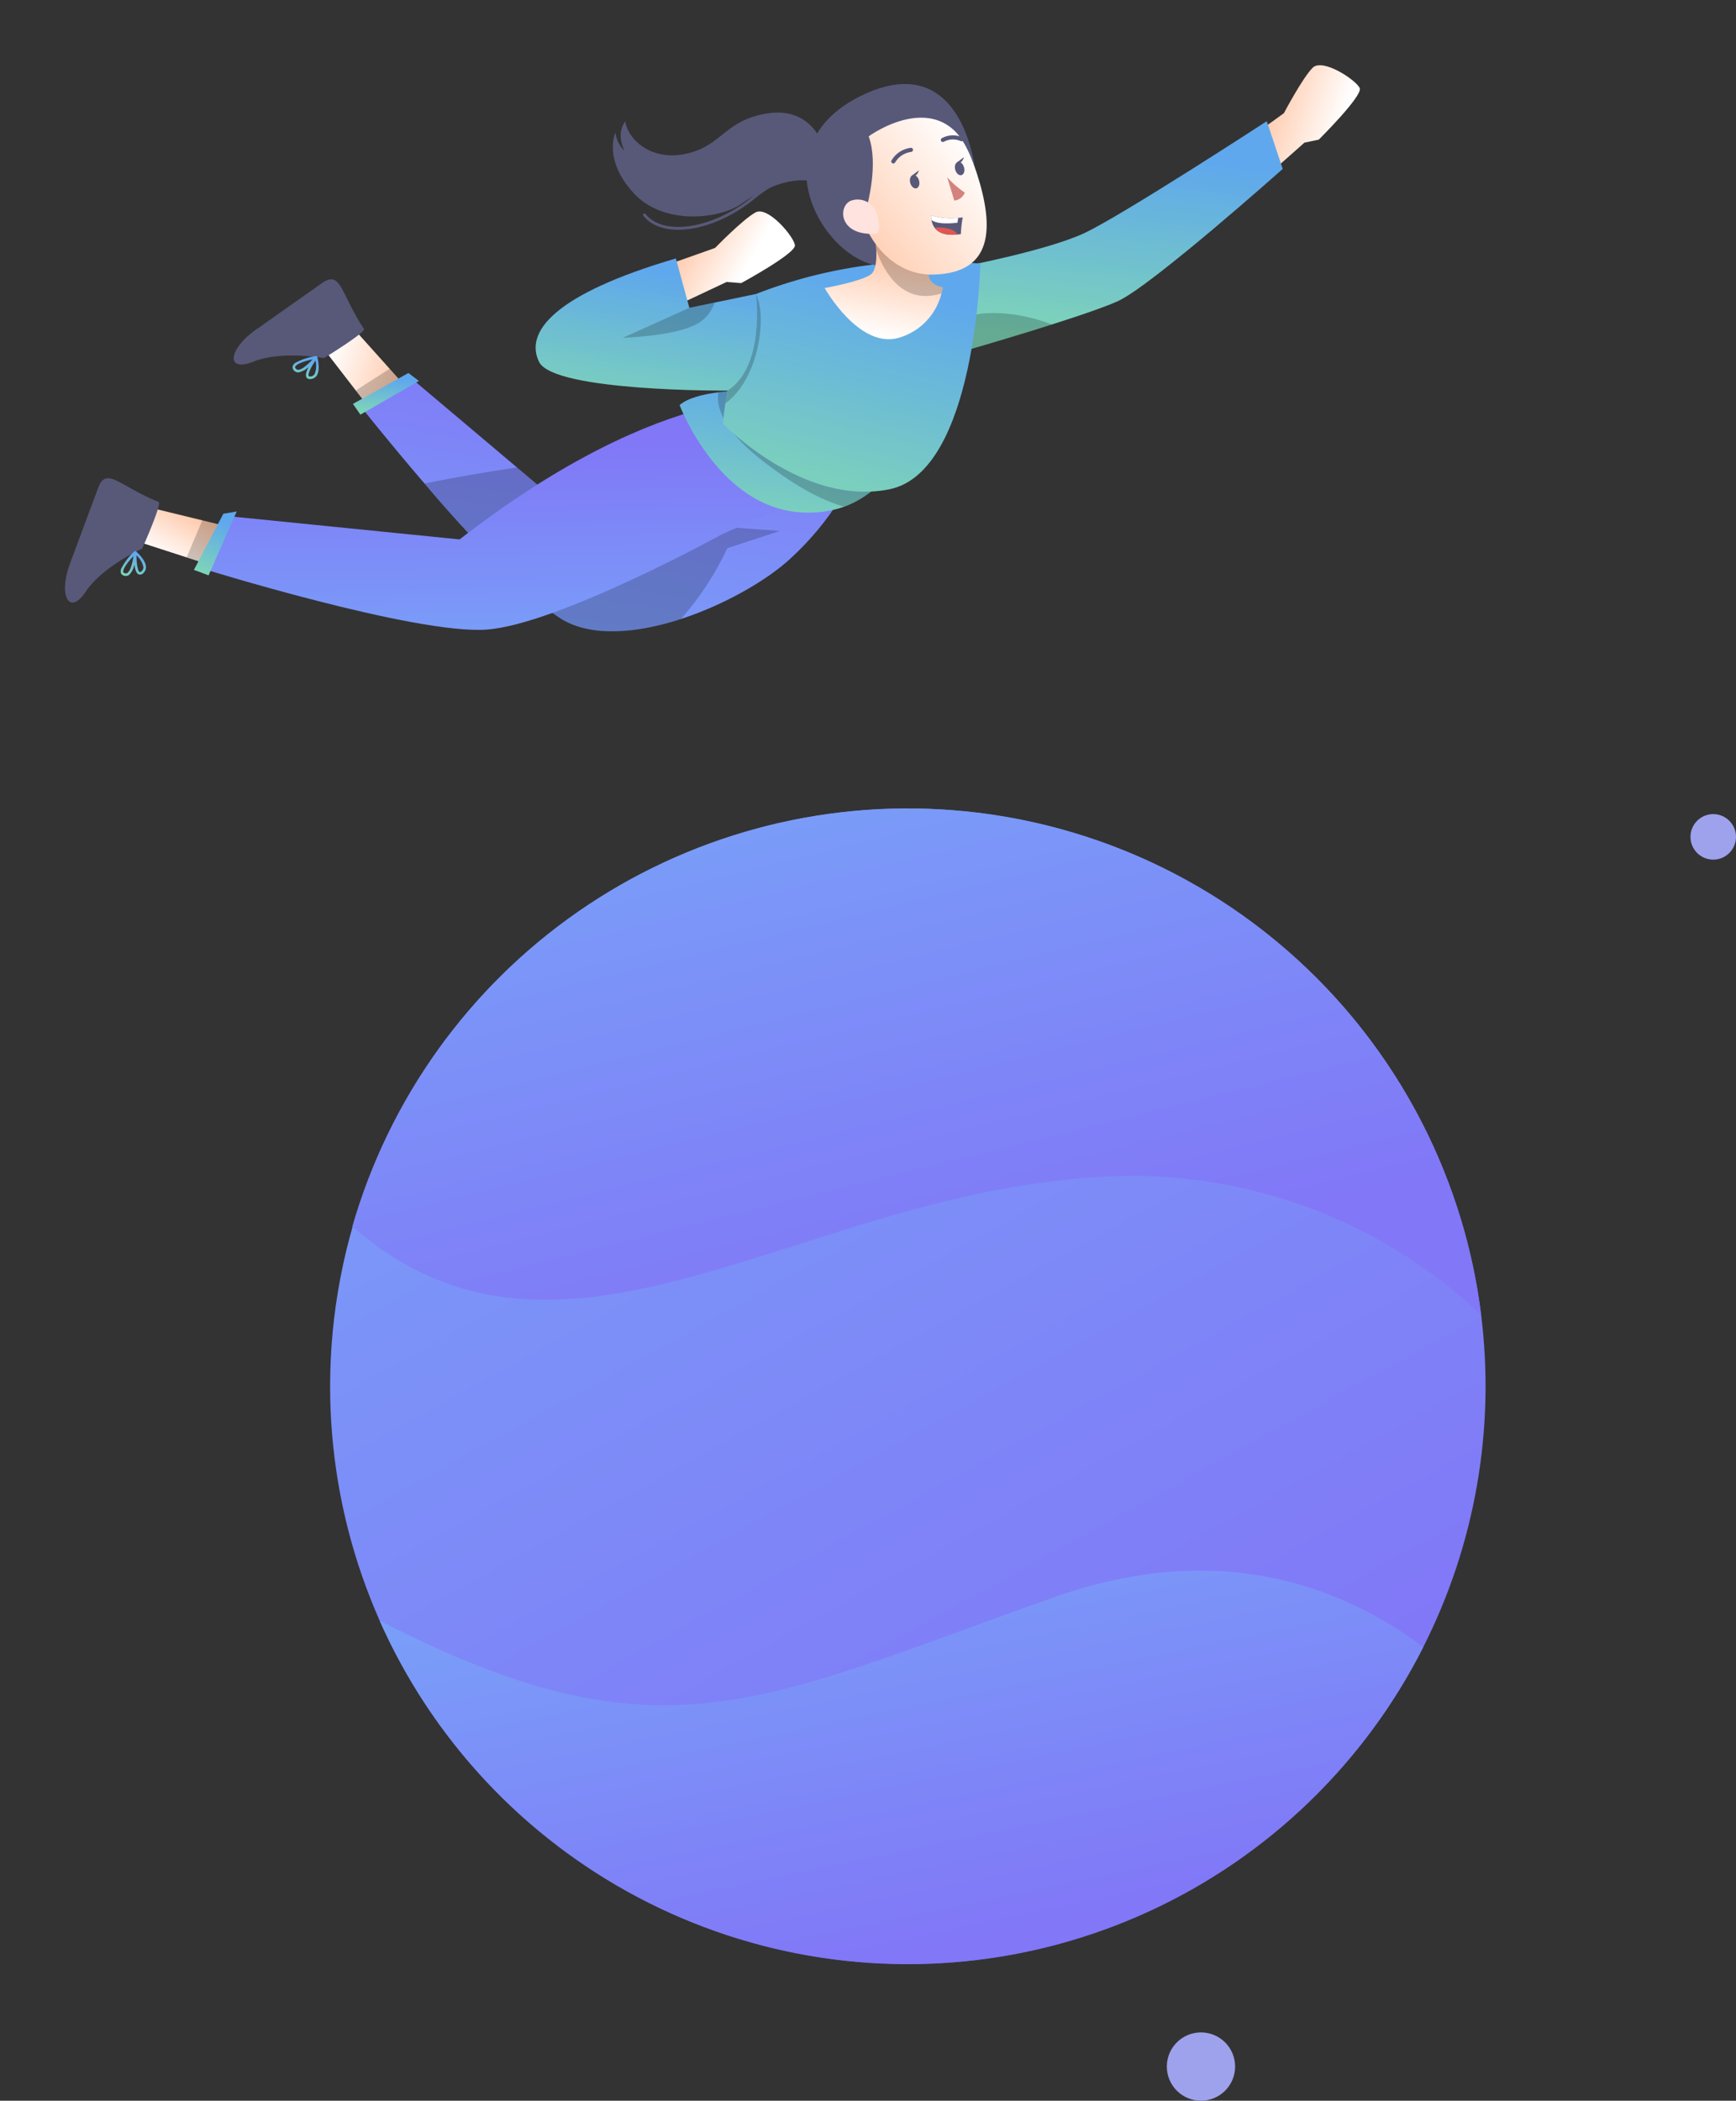 <svg width="305" height="369" viewBox="0 0 305 369" fill="none" xmlns="http://www.w3.org/2000/svg">
<rect x="0" y="0" width="305" height="369" fill="#333333" stroke="none"/>
<path d="M214.939 27.554C220.269 23.713 225.565 19.885 225.565 19.885C225.565 19.885 228.864 13.629 230.634 11.889C232.403 10.148 238.368 14.137 238.896 15.499C239.423 16.86 231.7 24.525 231.7 24.525L229.18 25.056C229.18 25.056 222.977 30.549 217.35 35.534L214.939 27.554Z" fill="url(#paint0_linear)"/>
<path d="M169.064 46.843C169.064 46.843 183.879 44.028 190.466 40.969C197.052 37.909 222.555 21.292 222.555 21.292L225.36 29.672C225.36 29.672 202.301 50.215 196.406 52.895C190.511 55.574 169.775 61.537 169.775 61.537L169.064 46.843Z" fill="url(#paint1_linear)"/>
<path opacity="0.1" d="M169.78 61.535C169.78 61.535 177.464 59.321 184.806 56.982C189.514 55.477 194.089 53.926 196.4 52.883C202.3 50.214 225.355 29.671 225.355 29.671L222.553 21.284C222.553 21.284 197.049 37.908 190.47 40.967C183.892 44.025 169.065 46.836 169.065 46.836L169.499 55.657L169.78 61.535Z" fill="url(#paint2_linear)"/>
<path opacity="0.2" d="M169.78 61.535C169.78 61.535 177.464 59.321 184.806 56.982C181.161 55.626 175.144 54.062 169.499 55.657L169.78 61.535Z" fill="black"/>
<path d="M57.354 61.911L62.585 58.227L68.576 64.906L74.061 71.037L68.563 76.422L62.625 68.74L57.354 61.911Z" fill="url(#paint3_linear)"/>
<path d="M63.941 57.772C64.334 58.358 56.93 62.898 56.93 62.898C56.93 62.898 49.447 61.536 44.51 63.522C39.573 65.508 40.149 61.3 44.883 57.967L56.59 49.718C59.949 47.35 59.87 51.694 63.941 57.772Z" fill="#585979"/>
<path d="M51.924 63.711C51.69 63.851 51.512 64.066 51.418 64.322C51.382 64.487 51.397 64.659 51.462 64.816C51.526 64.972 51.637 65.105 51.779 65.197C51.877 65.28 51.991 65.342 52.114 65.379C52.237 65.415 52.367 65.426 52.494 65.41C53.142 65.261 53.734 64.933 54.205 64.464C53.847 65.178 53.605 65.908 53.846 66.295C54.003 66.547 54.301 66.636 54.732 66.562C54.923 66.533 55.106 66.463 55.267 66.357C55.429 66.25 55.565 66.11 55.667 65.946C56.343 64.874 55.782 62.815 55.752 62.709C55.744 62.678 55.73 62.65 55.709 62.626C55.694 62.606 55.676 62.59 55.655 62.577C55.634 62.564 55.611 62.554 55.586 62.549C55.557 62.541 55.526 62.54 55.496 62.546C54.247 62.724 53.038 63.118 51.924 63.711ZM53.398 64.522C53.123 64.741 52.799 64.889 52.453 64.955C52.386 64.965 52.318 64.961 52.253 64.943C52.188 64.925 52.128 64.893 52.076 64.85C51.808 64.622 51.846 64.488 51.858 64.442C52.001 63.933 53.572 63.409 54.928 63.115C54.467 63.634 53.954 64.106 53.398 64.522ZM55.035 65.965C54.922 66.043 54.791 66.095 54.655 66.116C54.526 66.138 54.299 66.161 54.235 66.058C54.029 65.726 54.653 64.462 55.422 63.324C55.633 64.111 55.583 64.946 55.279 65.702C55.216 65.804 55.132 65.891 55.034 65.96L55.035 65.965Z" fill="url(#paint4_linear)"/>
<path opacity="0.2" d="M62.511 68.583L68.474 64.762L74.011 70.97L68.537 76.391L62.511 68.583Z" fill="black"/>
<path d="M63.475 71.516C63.475 71.516 68.284 77.605 74.588 84.942C80.008 91.393 85.775 97.544 91.863 103.368C91.984 103.474 92.094 103.581 92.202 103.678C94.231 105.613 96.447 107.343 98.816 108.843C104.178 111.961 112.06 111.193 119.634 108.734C127.455 106.177 134.935 101.809 138.952 98.037C142.269 94.998 145.164 91.53 147.562 87.724L139.349 73.351C139.349 73.351 125.956 79.496 104.398 92.749C104.224 92.87 104.036 92.982 103.849 93.094L90.832 82.11L72.445 66.599L63.475 71.516Z" fill="url(#paint5_linear)"/>
<path d="M73.585 66.917L63.321 72.826L62.014 70.948L71.757 65.522L73.585 66.917Z" fill="url(#paint6_linear)"/>
<path opacity="0.2" d="M92.202 103.678C94.231 105.613 96.447 107.343 98.816 108.843C104.179 111.961 112.06 111.193 119.634 108.734C122.933 105 125.676 100.811 127.78 96.294L137.018 93.262L127.299 92.553L92.202 103.678Z" fill="black"/>
<path opacity="0.2" d="M73.585 66.917L63.321 72.826L62.014 70.948L71.757 65.522L73.585 66.917Z" fill="url(#paint7_linear)"/>
<path opacity="0.2" d="M74.588 84.942C80.008 91.394 85.775 97.545 91.864 103.369L105.553 94.297L104.398 92.749C104.224 92.871 104.037 92.982 103.849 93.094L90.833 82.11C86.794 82.7 80.814 83.663 74.588 84.942Z" fill="black"/>
<path d="M24.769 95.31L27.002 89.317L35.721 91.442L43.715 93.403L42.222 100.953L32.981 97.971L24.769 95.31Z" fill="url(#paint8_linear)"/>
<path d="M27.868 88.171C28.524 88.433 24.981 96.363 24.981 96.363C24.981 96.363 18.037 99.467 15.088 103.897C12.137 108.327 10.236 104.529 12.256 99.103C14.275 93.677 15.818 89.537 17.252 85.681C18.686 81.826 21.07 85.46 27.868 88.171Z" fill="#585979"/>
<path d="M21.306 99.863C21.193 100.11 21.168 100.389 21.235 100.652C21.305 100.857 21.5 101.114 22.027 101.171C22.155 101.183 22.284 101.169 22.407 101.129C22.529 101.088 22.641 101.023 22.737 100.937C23.187 100.446 23.491 99.839 23.614 99.184C23.721 99.975 23.933 100.713 24.35 100.894C24.508 100.945 24.678 100.946 24.837 100.896C24.995 100.846 25.133 100.747 25.233 100.614C25.374 100.481 25.484 100.32 25.557 100.14C25.629 99.96 25.662 99.767 25.652 99.574C25.604 98.307 23.977 96.925 23.893 96.855C23.87 96.834 23.842 96.819 23.811 96.81C23.788 96.803 23.763 96.8 23.739 96.802C23.714 96.802 23.689 96.806 23.665 96.814C23.637 96.826 23.612 96.842 23.59 96.864C22.66 97.723 21.887 98.738 21.306 99.863ZM22.98 99.695C22.876 100.032 22.692 100.339 22.443 100.588C22.393 100.634 22.335 100.669 22.271 100.691C22.207 100.713 22.139 100.721 22.071 100.715C21.721 100.678 21.678 100.545 21.663 100.502C21.49 100.002 22.493 98.681 23.445 97.672C23.359 98.362 23.203 99.041 22.981 99.699L22.98 99.695ZM25.145 99.956C25.095 100.085 25.016 100.202 24.915 100.296C24.817 100.39 24.647 100.535 24.536 100.486C24.178 100.329 23.979 98.933 23.97 97.559C24.589 98.09 25.019 98.807 25.197 99.602C25.203 99.724 25.186 99.845 25.145 99.959L25.145 99.956Z" fill="url(#paint9_linear)"/>
<path opacity="0.2" d="M32.794 97.898L35.554 91.375L43.629 93.363L42.178 100.928L32.794 97.898Z" fill="black"/>
<path d="M138.811 70.198C138.811 70.198 117.668 66.126 80.747 94.75L39.869 90.644L35.245 99.775C35.245 99.775 72.94 111.508 85.504 110.59C98.068 109.673 126.897 93.83 126.897 93.83L150.415 83.359L138.811 70.198Z" fill="url(#paint10_linear)"/>
<path d="M41.583 89.851L39.243 90.246L34.074 100.101L36.642 101.059L41.583 89.851Z" fill="url(#paint11_linear)"/>
<path opacity="0.2" d="M41.583 89.851L39.243 90.246L34.074 100.101L36.642 101.059L41.583 89.851Z" fill="url(#paint12_linear)"/>
<path d="M119.406 71.157C119.406 71.157 126.303 89.566 141.31 90.028C143.685 90.132 146.058 89.787 148.305 89.01C150.438 88.219 152.395 87.016 154.063 85.468C155.732 83.921 157.079 82.06 158.028 79.992C158.624 78.815 159.087 77.575 159.41 76.295L136.547 69.177L134.663 68.583C131.843 68.481 129.02 68.592 126.217 68.914C123.491 69.259 120.811 69.922 119.406 71.157Z" fill="url(#paint13_linear)"/>
<path opacity="0.2" d="M119.406 71.157C119.406 71.157 126.303 89.566 141.31 90.028C143.685 90.132 146.058 89.787 148.305 89.01C150.438 88.219 152.395 87.016 154.063 85.468C155.732 83.921 157.079 82.06 158.028 79.992C158.624 78.815 159.087 77.575 159.41 76.295L136.547 69.177L134.663 68.583C131.843 68.481 129.02 68.592 126.217 68.914C123.491 69.259 120.811 69.922 119.406 71.157Z" fill="url(#paint14_linear)"/>
<path opacity="0.2" d="M134.392 81.274C139.328 85.046 143.783 87.682 148.305 89.013C150.439 88.221 152.395 87.018 154.064 85.471C155.732 83.923 157.079 82.062 158.028 79.994C151.07 75.999 143.898 72.388 136.544 69.178L134.659 68.585C131.84 68.483 129.017 68.593 126.214 68.915C125.704 71.802 127.519 76.025 134.392 81.274Z" fill="black"/>
<path d="M172.242 46.334C158.864 44.932 145.344 46.754 132.813 51.647C132.813 51.647 127.681 64.701 127.041 74.425C127.041 74.425 141.041 89.016 156.262 85.942C171.483 82.867 172.242 46.334 172.242 46.334Z" fill="url(#paint15_linear)"/>
<path opacity="0.2" d="M127.037 74.42C127.037 74.42 141.04 89.008 156.258 85.936C171.476 82.864 172.244 46.334 172.244 46.334C158.864 44.932 145.343 46.754 132.811 51.646C130.416 57.869 128.616 64.305 127.435 70.868C127.25 72.08 127.107 73.273 127.037 74.42Z" fill="url(#paint16_linear)"/>
<path opacity="0.2" d="M127.435 70.868C133.513 66.473 134.754 55.215 132.811 51.646C130.416 57.87 128.616 64.306 127.435 70.868Z" fill="black"/>
<path d="M171.231 29.313C171.231 29.313 168.932 8.601 151.778 16.592C130.246 26.624 148.218 51.462 158.721 45.991C169.225 40.52 171.231 29.313 171.231 29.313Z" fill="#585979"/>
<path d="M144.883 50.597C144.883 50.597 150.89 61.288 157.836 59.358C159.676 58.84 161.346 57.845 162.677 56.473C164.007 55.101 164.951 53.402 165.412 51.547C165.515 51.187 165.594 50.821 165.65 50.451C165.65 50.451 161.869 49.987 163.621 46.447L153.608 41.066C153.778 42.015 153.892 42.973 153.949 43.935C154.027 45.649 153.896 47.599 152.931 48.251C151.105 49.489 144.883 50.597 144.883 50.597Z" fill="url(#paint17_linear)"/>
<path opacity="0.2" d="M153.949 43.933C155.348 47.852 158.622 53.661 165.412 51.545C165.515 51.185 165.594 50.82 165.65 50.45C165.65 50.45 161.869 49.985 163.621 46.446L153.608 41.065C153.778 42.014 153.892 42.971 153.949 43.933Z" fill="black"/>
<path d="M157.619 20.796C165.445 18.851 169.009 22.414 171.585 30.338C174.807 40.238 174.352 47.954 164.031 48.231C150.018 48.615 144.621 24.028 157.619 20.796Z" fill="url(#paint18_linear)"/>
<path d="M166.417 31.157C167.335 32.171 168.372 33.071 169.505 33.837C169.356 34.218 169.106 34.549 168.78 34.796C168.455 35.042 168.068 35.194 167.662 35.235L166.417 31.157Z" fill="#D4827D"/>
<path d="M161.467 31.709C161.643 32.348 161.439 32.961 161.01 33.078C160.582 33.195 160.097 32.774 159.922 32.132C159.748 31.489 159.951 30.88 160.379 30.763C160.808 30.646 161.293 31.069 161.467 31.709Z" fill="#585979"/>
<path d="M160.21 30.841L161.451 29.916C161.451 29.916 161.075 31.275 160.21 30.841Z" fill="#585979"/>
<path d="M169.375 29.397C169.55 30.037 169.346 30.649 168.919 30.766C168.491 30.883 168.005 30.462 167.829 29.82C167.653 29.178 167.859 28.568 168.286 28.451C168.713 28.334 169.201 28.763 169.375 29.397Z" fill="#585979"/>
<path d="M168.119 28.535L169.36 27.609C169.36 27.609 168.989 28.968 168.119 28.535Z" fill="#585979"/>
<path d="M160.045 26.324C159.408 26.402 158.798 26.626 158.261 26.977C157.725 27.328 157.276 27.798 156.949 28.35" stroke="#585979" stroke-width="0.725" stroke-linecap="round" stroke-linejoin="round"/>
<path d="M165.652 24.579C166.153 24.311 166.708 24.159 167.276 24.136C167.843 24.113 168.409 24.219 168.93 24.446" stroke="#585979" stroke-width="0.725" stroke-linecap="round" stroke-linejoin="round"/>
<path d="M152.345 36.113C152.345 36.113 154.406 28.774 152.617 23.947C152.617 23.947 166.551 13.756 171.23 29.308C171.23 29.308 169.267 14.952 155.739 17.985C142.23 21.014 145.553 40.917 153.96 45.053C153.96 45.053 151.081 40.698 152.345 36.113Z" fill="#585979"/>
<path d="M154.035 37.448C153.734 36.561 153.094 35.83 152.255 35.414C151.416 34.999 150.446 34.932 149.558 35.23C147.199 36.097 147.281 41.364 153.612 41.061C154.52 41.018 154.797 40.051 154.035 37.448Z" fill="#FFE3DF"/>
<path d="M169.143 38.19C168.962 39.159 168.851 40.14 168.811 41.126C168.639 41.149 168.467 41.174 168.295 41.188C165.949 41.448 164.775 40.794 164.185 39.99C163.905 39.592 163.725 39.132 163.66 38.65C163.613 38.377 163.605 38.1 163.636 37.826C165.155 38.308 166.759 38.458 168.341 38.267C168.836 38.235 169.143 38.19 169.143 38.19Z" fill="#585979"/>
<path d="M168.342 38.266L168.222 39.129C166.013 39.37 164.426 39.242 163.66 38.649C163.613 38.377 163.605 38.1 163.635 37.826C165.155 38.308 166.76 38.458 168.342 38.266Z" fill="white"/>
<path d="M168.295 41.188C165.949 41.448 164.775 40.794 164.185 39.99C165.079 39.908 165.98 39.985 166.846 40.217C167.419 40.381 167.925 40.721 168.295 41.188Z" fill="#DE5753"/>
<path d="M144.284 24.818C144.284 24.818 142.116 18.686 134.695 19.938C127.274 21.19 127.006 25.427 120.838 26.942C114.671 28.455 110.412 24.714 109.842 21.334C109.842 21.334 108.131 23.286 109.73 26.492C108.824 25.654 108.255 24.514 108.131 23.286C108.131 23.286 105.899 27.978 111.276 33.867C116.652 39.757 126.541 38.384 130.147 35.86C139.321 29.442 144.112 32.303 144.112 32.303L144.284 24.818Z" fill="#585979"/>
<path d="M143.282 31.41C143.282 31.41 139.329 29.036 132.428 34.706C125.527 40.376 116.567 41.917 113.217 37.745" stroke="#585979" stroke-width="0.5" stroke-linecap="round" stroke-linejoin="round"/>
<path d="M113.281 47.926C119.474 45.735 125.635 43.55 125.635 43.55C125.635 43.55 130.557 38.473 132.75 37.306C134.943 36.139 139.54 41.637 139.663 43.093C139.786 44.55 130.22 49.729 130.22 49.729L127.653 49.531C127.653 49.531 120.155 53.059 113.354 56.267L113.281 47.926Z" fill="url(#paint19_linear)"/>
<path d="M118.742 45.4L121.112 54.075L132.813 51.642C132.813 51.642 134.537 64.294 127.827 68.614C127.827 68.614 97.298 68.817 94.715 63.573C92.131 58.329 97.355 51.678 118.742 45.4Z" fill="url(#paint20_linear)"/>
<path opacity="0.1" d="M94.721 63.574C97.301 68.812 127.823 68.614 127.823 68.614C134.533 64.295 132.811 51.646 132.811 51.646L125.559 53.156L121.107 54.079L118.738 45.402C97.356 51.68 92.128 58.327 94.721 63.574Z" fill="url(#paint21_linear)"/>
<path opacity="0.2" d="M109.4 59.344C109.4 59.344 117.65 59.064 121.647 57.278C122.56 56.917 123.383 56.361 124.058 55.65C124.734 54.938 125.246 54.087 125.559 53.157L121.107 54.08L109.4 59.344Z" fill="black"/>
<path d="M58 243.489C58.005 217.666 67.855 192.817 85.543 174.001C103.23 155.186 127.426 143.819 153.203 142.217C178.979 140.614 204.397 148.896 224.279 165.376C244.162 181.856 257.015 205.294 260.219 230.917C262.721 250.965 259.181 271.304 250.051 289.328C239.753 309.699 222.886 326.002 202.176 335.605C181.466 345.207 158.123 347.547 135.919 342.248C113.715 336.948 93.946 324.317 79.808 306.397C65.669 288.477 57.986 266.314 58 243.489Z" fill="url(#paint22_linear)"/>
<path d="M66.705 284.68C115.764 309.855 132.585 299.297 185 280.618C214.956 269.932 236.822 279.32 250.048 289.326C241.373 306.455 228.018 320.772 211.531 330.617C195.045 340.461 176.104 345.429 156.908 344.942C137.712 344.456 119.047 338.536 103.081 327.869C87.114 317.202 74.501 302.227 66.705 284.68Z" fill="url(#paint23_linear)"/>
<path d="M61.9 215.457C68.364 192.984 82.389 173.432 101.606 160.104C120.822 146.776 144.051 140.489 167.367 142.307C190.683 144.125 212.657 153.935 229.575 170.08C246.492 186.225 257.317 207.715 260.22 230.918C251.294 222.501 240.732 216.01 229.19 211.848C217.648 207.686 205.373 205.944 193.129 206.728C139.779 209.864 98.777 247.552 61.9 215.457Z" fill="url(#paint24_linear)"/>
<circle cx="301" cy="147" r="4" fill="#9EA1EB"/>
<circle cx="211" cy="363" r="6" fill="#9EA1EB"/>
<defs>
<linearGradient id="paint0_linear" x1="216.495" y1="26.934" x2="232.173" y2="32.16" gradientUnits="userSpaceOnUse">
<stop offset="0.062" stop-color="#FFC19E"/>
<stop offset="1" stop-color="white"/>
</linearGradient>
<linearGradient id="paint1_linear" x1="207.823" y1="28.187" x2="204.192" y2="61.31" gradientUnits="userSpaceOnUse">
<stop stop-color="#5FA8ED"/>
<stop offset="1" stop-color="#7ED5B7"/>
</linearGradient>
<linearGradient id="paint2_linear" x1="207.821" y1="28.18" x2="204.186" y2="61.309" gradientUnits="userSpaceOnUse">
<stop stop-color="#5FA8ED"/>
<stop offset="1" stop-color="#7ED5B7"/>
</linearGradient>
<linearGradient id="paint3_linear" x1="72.577" y1="69.949" x2="56.899" y2="64.723" gradientUnits="userSpaceOnUse">
<stop offset="0.062" stop-color="#FFC19E"/>
<stop offset="1" stop-color="white"/>
</linearGradient>
<linearGradient id="paint4_linear" x1="54.543" y1="63.25" x2="53.532" y2="67.029" gradientUnits="userSpaceOnUse">
<stop stop-color="#5FA8ED"/>
<stop offset="1" stop-color="#7ED5B7"/>
</linearGradient>
<linearGradient id="paint5_linear" x1="120.757" y1="65.573" x2="112.133" y2="117.801" gradientUnits="userSpaceOnUse">
<stop stop-color="#8177F7"/>
<stop offset="1" stop-color="#799FF8"/>
</linearGradient>
<linearGradient id="paint6_linear" x1="70.064" y1="66.635" x2="69.489" y2="72.892" gradientUnits="userSpaceOnUse">
<stop stop-color="#5FA8ED"/>
<stop offset="1" stop-color="#7ED5B7"/>
</linearGradient>
<linearGradient id="paint7_linear" x1="70.064" y1="66.635" x2="69.489" y2="72.892" gradientUnits="userSpaceOnUse">
<stop stop-color="#5FA8ED"/>
<stop offset="1" stop-color="#7ED5B7"/>
</linearGradient>
<linearGradient id="paint8_linear" x1="41.221" y1="92.058" x2="35.545" y2="102.08" gradientUnits="userSpaceOnUse">
<stop offset="0.062" stop-color="#FFC19E"/>
<stop offset="1" stop-color="white"/>
</linearGradient>
<linearGradient id="paint9_linear" x1="23.983" y1="97.361" x2="22.71" y2="101.384" gradientUnits="userSpaceOnUse">
<stop stop-color="#5FA8ED"/>
<stop offset="1" stop-color="#7ED5B7"/>
</linearGradient>
<linearGradient id="paint10_linear" x1="115.969" y1="77.403" x2="116.511" y2="113.172" gradientUnits="userSpaceOnUse">
<stop stop-color="#8177F7"/>
<stop offset="1" stop-color="#799FF8"/>
</linearGradient>
<linearGradient id="paint11_linear" x1="39.276" y1="91.7" x2="35.593" y2="100.725" gradientUnits="userSpaceOnUse">
<stop stop-color="#5FA8ED"/>
<stop offset="1" stop-color="#7ED5B7"/>
</linearGradient>
<linearGradient id="paint12_linear" x1="39.276" y1="91.7" x2="35.593" y2="100.725" gradientUnits="userSpaceOnUse">
<stop stop-color="#5FA8ED"/>
<stop offset="1" stop-color="#7ED5B7"/>
</linearGradient>
<linearGradient id="paint13_linear" x1="147.042" y1="68.764" x2="143.01" y2="93.672" gradientUnits="userSpaceOnUse">
<stop stop-color="#5FA8ED"/>
<stop offset="1" stop-color="#7ED5B7"/>
</linearGradient>
<linearGradient id="paint14_linear" x1="147.042" y1="68.764" x2="143.01" y2="93.672" gradientUnits="userSpaceOnUse">
<stop stop-color="#5FA8ED"/>
<stop offset="1" stop-color="#7ED5B7"/>
</linearGradient>
<linearGradient id="paint15_linear" x1="158.884" y1="51.092" x2="148.893" y2="90.321" gradientUnits="userSpaceOnUse">
<stop stop-color="#5FA8ED"/>
<stop offset="1" stop-color="#7ED5B7"/>
</linearGradient>
<linearGradient id="paint16_linear" x1="158.885" y1="51.091" x2="148.898" y2="90.317" gradientUnits="userSpaceOnUse">
<stop stop-color="#5FA8ED"/>
<stop offset="1" stop-color="#7ED5B7"/>
</linearGradient>
<linearGradient id="paint17_linear" x1="159.812" y1="42.211" x2="156.793" y2="59.569" gradientUnits="userSpaceOnUse">
<stop offset="0.062" stop-color="#FFC19E"/>
<stop offset="1" stop-color="white"/>
</linearGradient>
<linearGradient id="paint18_linear" x1="144.938" y1="50.653" x2="173.078" y2="28.14" gradientUnits="userSpaceOnUse">
<stop offset="0.062" stop-color="#FFC19E"/>
<stop offset="1" stop-color="white"/>
</linearGradient>
<linearGradient id="paint19_linear" x1="114.386" y1="46.632" x2="127.227" y2="53.926" gradientUnits="userSpaceOnUse">
<stop offset="0.062" stop-color="#FFC19E"/>
<stop offset="1" stop-color="white"/>
</linearGradient>
<linearGradient id="paint20_linear" x1="120.84" y1="48.528" x2="116.739" y2="74.11" gradientUnits="userSpaceOnUse">
<stop stop-color="#5FA8ED"/>
<stop offset="1" stop-color="#7ED5B7"/>
</linearGradient>
<linearGradient id="paint21_linear" x1="120.84" y1="48.528" x2="116.739" y2="74.108" gradientUnits="userSpaceOnUse">
<stop stop-color="#5FA8ED"/>
<stop offset="1" stop-color="#7ED5B7"/>
</linearGradient>
<linearGradient id="paint22_linear" x1="203.439" y1="316.46" x2="107.212" y2="142.021" gradientUnits="userSpaceOnUse">
<stop stop-color="#8177F7"/>
<stop offset="1" stop-color="#799FF8"/>
</linearGradient>
<linearGradient id="paint23_linear" x1="198.061" y1="335.255" x2="182.632" y2="261.028" gradientUnits="userSpaceOnUse">
<stop stop-color="#8177F7"/>
<stop offset="1" stop-color="#799FF8"/>
</linearGradient>
<linearGradient id="paint24_linear" x1="203.986" y1="218.408" x2="180.758" y2="124.494" gradientUnits="userSpaceOnUse">
<stop stop-color="#8177F7"/>
<stop offset="1" stop-color="#799FF8"/>
</linearGradient>
</defs>
</svg>
